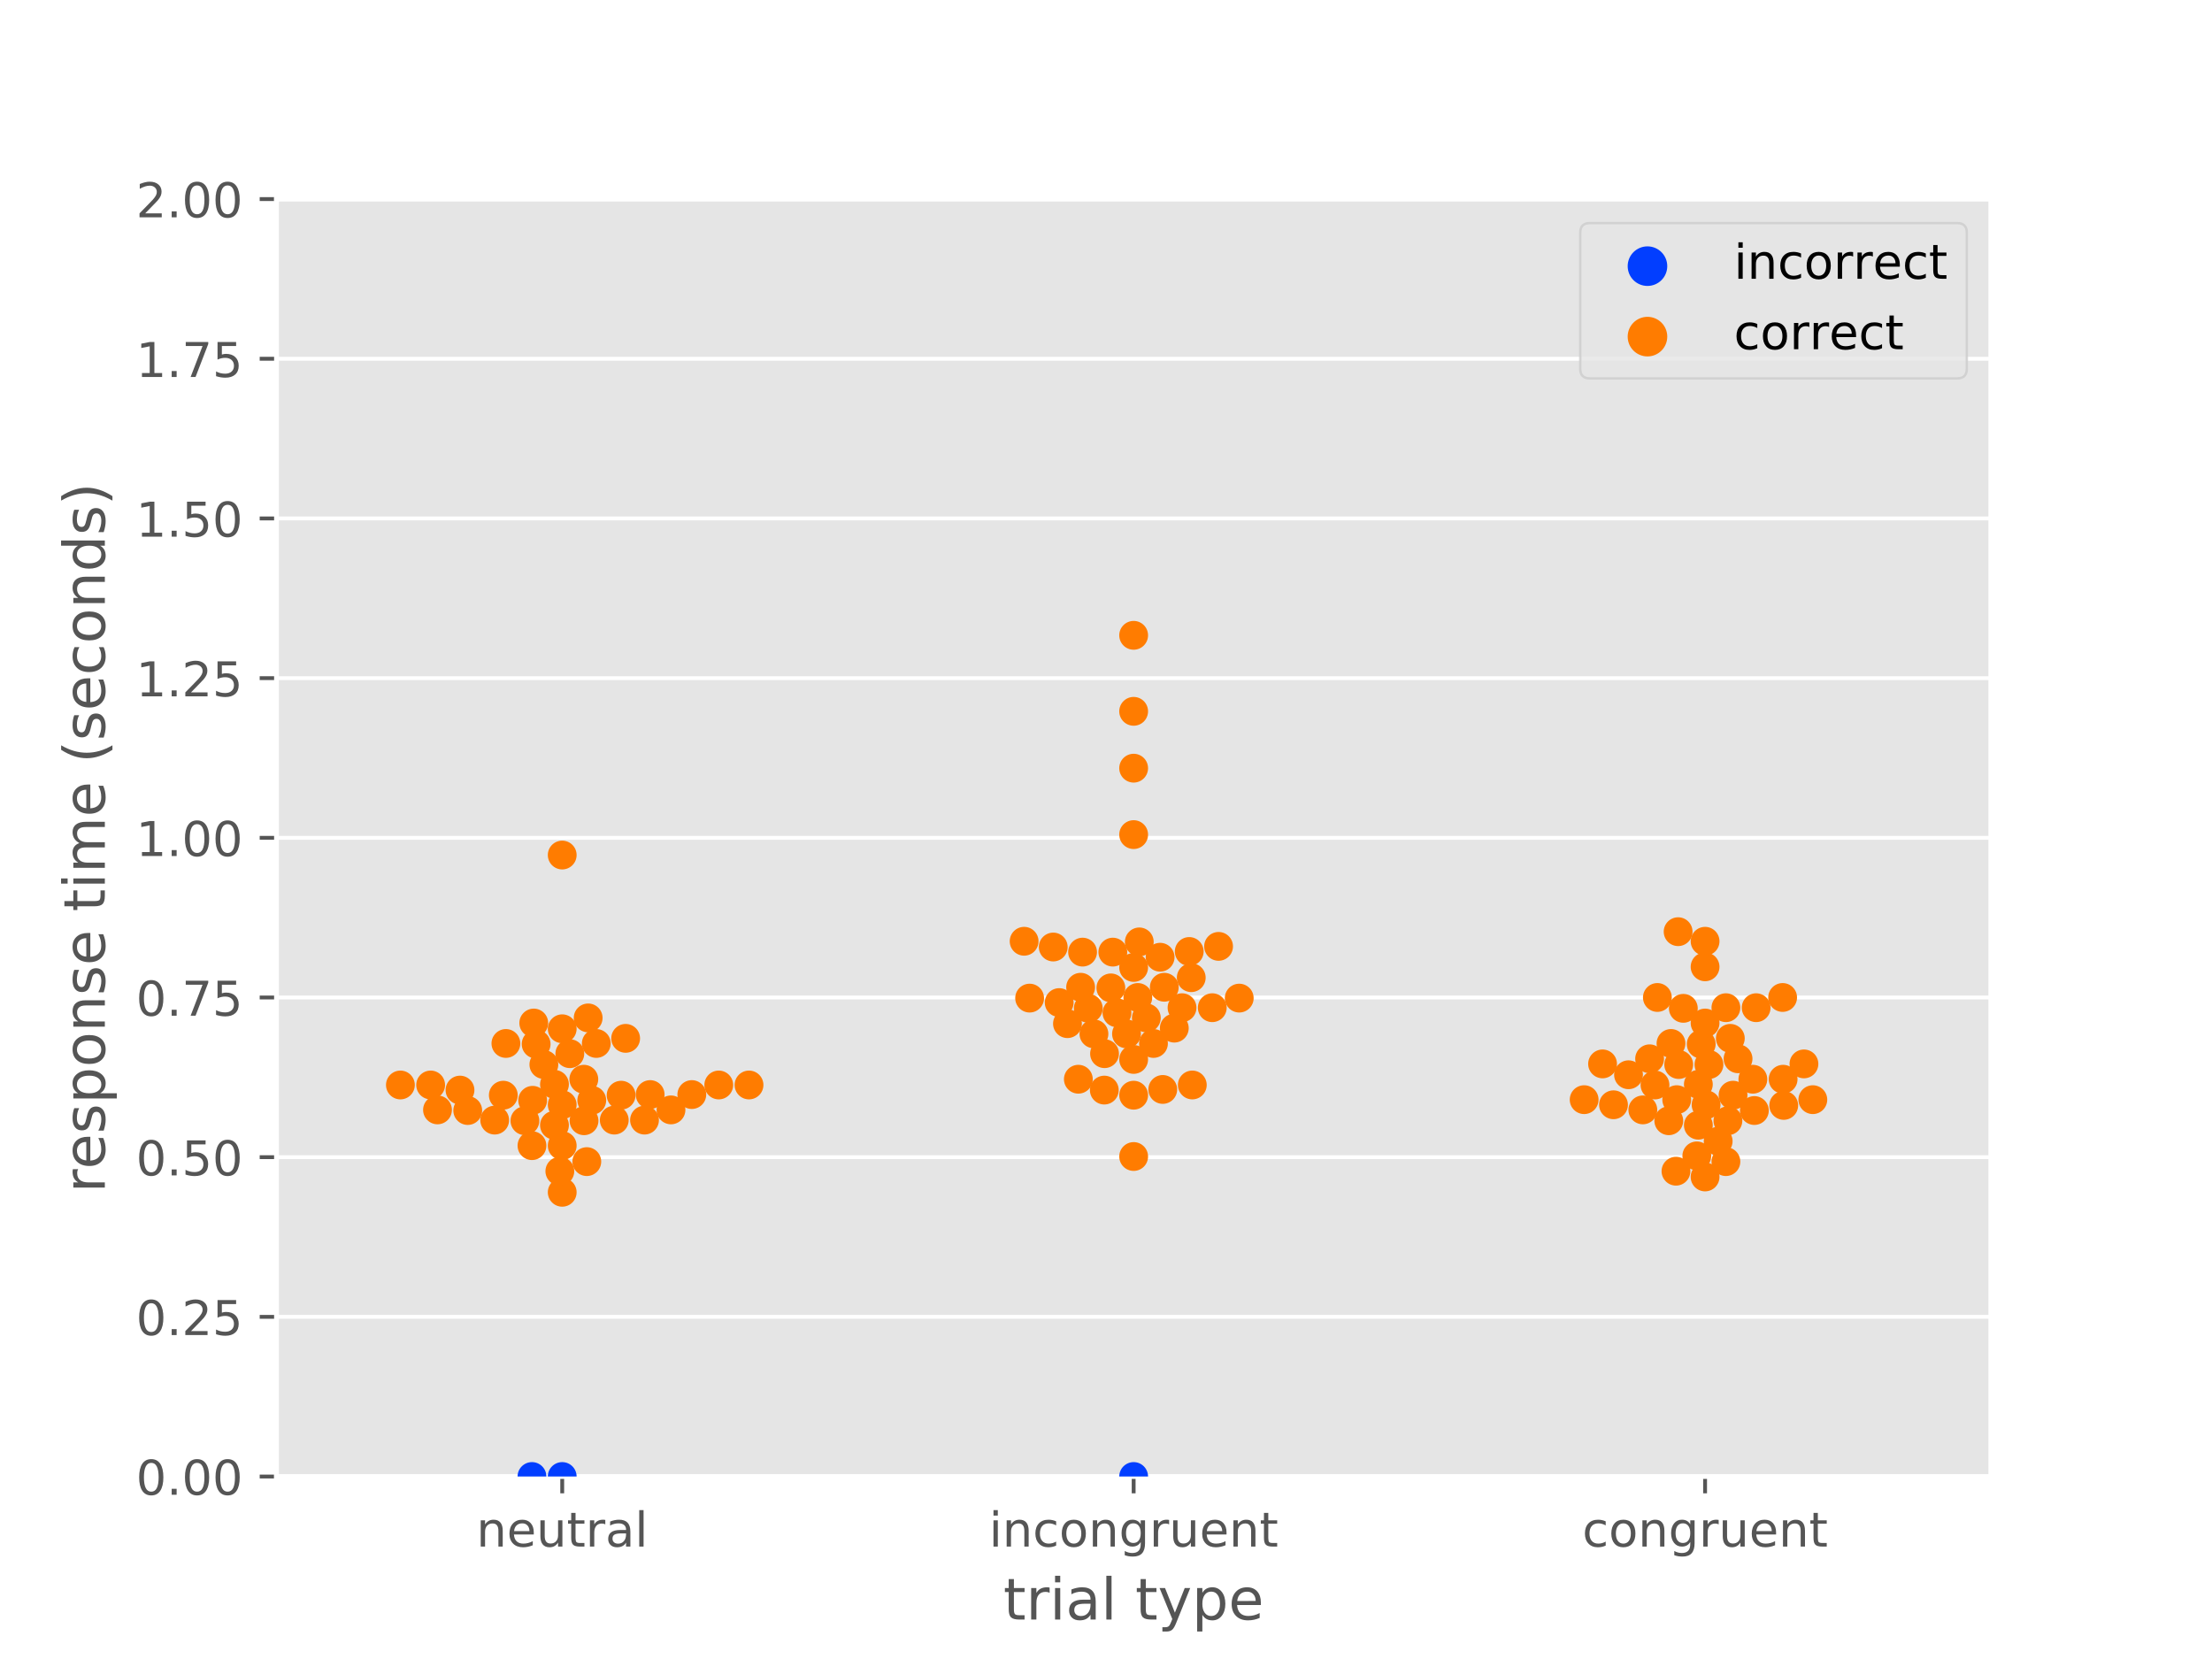 <?xml version="1.0" encoding="utf-8" standalone="no"?>
<!DOCTYPE svg PUBLIC "-//W3C//DTD SVG 1.1//EN"
  "http://www.w3.org/Graphics/SVG/1.1/DTD/svg11.dtd">
<!-- Created with matplotlib (https://matplotlib.org/) -->
<svg height="345.6pt" version="1.1" viewBox="0 0 460.8 345.6" width="460.8pt" xmlns="http://www.w3.org/2000/svg" xmlns:xlink="http://www.w3.org/1999/xlink">
 <defs>
  <style type="text/css">
*{stroke-linecap:butt;stroke-linejoin:round;}
  </style>
 </defs>
 <g id="figure_1">
  <g id="patch_1">
   <path d="M 0 345.6 
L 460.8 345.6 
L 460.8 0 
L 0 0 
z
" style="fill:#ffffff;"/>
  </g>
  <g id="axes_1">
   <g id="patch_2">
    <path d="M 57.6 307.584 
L 414.72 307.584 
L 414.72 41.472 
L 57.6 41.472 
z
" style="fill:#e5e5e5;"/>
   </g>
   <g id="matplotlib.axis_1">
    <g id="xtick_1">
     <g id="line2d_1">
      <defs>
       <path d="M 0 0 
L 0 3.5 
" id="m4944c1690a" style="stroke:#555555;stroke-width:0.8;"/>
      </defs>
      <g>
       <use style="fill:#555555;stroke:#555555;stroke-width:0.8;" x="117.12" xlink:href="#m4944c1690a" y="307.584"/>
      </g>
     </g>
     <g id="text_1">
      <!-- neutral -->
      <defs>
       <path d="M 54.891 33.016 
L 54.891 0 
L 45.906 0 
L 45.906 32.719 
Q 45.906 40.484 42.875 44.328 
Q 39.844 48.188 33.797 48.188 
Q 26.516 48.188 22.312 43.547 
Q 18.109 38.922 18.109 30.906 
L 18.109 0 
L 9.078 0 
L 9.078 54.688 
L 18.109 54.688 
L 18.109 46.188 
Q 21.344 51.125 25.703 53.562 
Q 30.078 56 35.797 56 
Q 45.219 56 50.047 50.172 
Q 54.891 44.344 54.891 33.016 
z
" id="DejaVuSans-110"/>
       <path d="M 56.203 29.594 
L 56.203 25.203 
L 14.891 25.203 
Q 15.484 15.922 20.484 11.062 
Q 25.484 6.203 34.422 6.203 
Q 39.594 6.203 44.453 7.469 
Q 49.312 8.734 54.109 11.281 
L 54.109 2.781 
Q 49.266 0.734 44.188 -0.344 
Q 39.109 -1.422 33.891 -1.422 
Q 20.797 -1.422 13.156 6.188 
Q 5.516 13.812 5.516 26.812 
Q 5.516 40.234 12.766 48.109 
Q 20.016 56 32.328 56 
Q 43.359 56 49.781 48.891 
Q 56.203 41.797 56.203 29.594 
z
M 47.219 32.234 
Q 47.125 39.594 43.094 43.984 
Q 39.062 48.391 32.422 48.391 
Q 24.906 48.391 20.391 44.141 
Q 15.875 39.891 15.188 32.172 
z
" id="DejaVuSans-101"/>
       <path d="M 8.5 21.578 
L 8.5 54.688 
L 17.484 54.688 
L 17.484 21.922 
Q 17.484 14.156 20.5 10.266 
Q 23.531 6.391 29.594 6.391 
Q 36.859 6.391 41.078 11.031 
Q 45.312 15.672 45.312 23.688 
L 45.312 54.688 
L 54.297 54.688 
L 54.297 0 
L 45.312 0 
L 45.312 8.406 
Q 42.047 3.422 37.719 1 
Q 33.406 -1.422 27.688 -1.422 
Q 18.266 -1.422 13.375 4.438 
Q 8.5 10.297 8.5 21.578 
z
M 31.109 56 
z
" id="DejaVuSans-117"/>
       <path d="M 18.312 70.219 
L 18.312 54.688 
L 36.812 54.688 
L 36.812 47.703 
L 18.312 47.703 
L 18.312 18.016 
Q 18.312 11.328 20.141 9.422 
Q 21.969 7.516 27.594 7.516 
L 36.812 7.516 
L 36.812 0 
L 27.594 0 
Q 17.188 0 13.234 3.875 
Q 9.281 7.766 9.281 18.016 
L 9.281 47.703 
L 2.688 47.703 
L 2.688 54.688 
L 9.281 54.688 
L 9.281 70.219 
z
" id="DejaVuSans-116"/>
       <path d="M 41.109 46.297 
Q 39.594 47.172 37.812 47.578 
Q 36.031 48 33.891 48 
Q 26.266 48 22.188 43.047 
Q 18.109 38.094 18.109 28.812 
L 18.109 0 
L 9.078 0 
L 9.078 54.688 
L 18.109 54.688 
L 18.109 46.188 
Q 20.953 51.172 25.484 53.578 
Q 30.031 56 36.531 56 
Q 37.453 56 38.578 55.875 
Q 39.703 55.766 41.062 55.516 
z
" id="DejaVuSans-114"/>
       <path d="M 34.281 27.484 
Q 23.391 27.484 19.188 25 
Q 14.984 22.516 14.984 16.5 
Q 14.984 11.719 18.141 8.906 
Q 21.297 6.109 26.703 6.109 
Q 34.188 6.109 38.703 11.406 
Q 43.219 16.703 43.219 25.484 
L 43.219 27.484 
z
M 52.203 31.203 
L 52.203 0 
L 43.219 0 
L 43.219 8.297 
Q 40.141 3.328 35.547 0.953 
Q 30.953 -1.422 24.312 -1.422 
Q 15.922 -1.422 10.953 3.297 
Q 6 8.016 6 15.922 
Q 6 25.141 12.172 29.828 
Q 18.359 34.516 30.609 34.516 
L 43.219 34.516 
L 43.219 35.406 
Q 43.219 41.609 39.141 45 
Q 35.062 48.391 27.688 48.391 
Q 23 48.391 18.547 47.266 
Q 14.109 46.141 10.016 43.891 
L 10.016 52.203 
Q 14.938 54.109 19.578 55.047 
Q 24.219 56 28.609 56 
Q 40.484 56 46.344 49.844 
Q 52.203 43.703 52.203 31.203 
z
" id="DejaVuSans-97"/>
       <path d="M 9.422 75.984 
L 18.406 75.984 
L 18.406 0 
L 9.422 0 
z
" id="DejaVuSans-108"/>
      </defs>
      <g style="fill:#555555;" transform="translate(99.237 322.182)scale(0.1 -0.1)">
       <use xlink:href="#DejaVuSans-110"/>
       <use x="63.379" xlink:href="#DejaVuSans-101"/>
       <use x="124.902" xlink:href="#DejaVuSans-117"/>
       <use x="188.281" xlink:href="#DejaVuSans-116"/>
       <use x="227.49" xlink:href="#DejaVuSans-114"/>
       <use x="268.604" xlink:href="#DejaVuSans-97"/>
       <use x="329.883" xlink:href="#DejaVuSans-108"/>
      </g>
     </g>
    </g>
    <g id="xtick_2">
     <g id="line2d_2">
      <g>
       <use style="fill:#555555;stroke:#555555;stroke-width:0.8;" x="236.16" xlink:href="#m4944c1690a" y="307.584"/>
      </g>
     </g>
     <g id="text_2">
      <!-- incongruent -->
      <defs>
       <path d="M 9.422 54.688 
L 18.406 54.688 
L 18.406 0 
L 9.422 0 
z
M 9.422 75.984 
L 18.406 75.984 
L 18.406 64.594 
L 9.422 64.594 
z
" id="DejaVuSans-105"/>
       <path d="M 48.781 52.594 
L 48.781 44.188 
Q 44.969 46.297 41.141 47.344 
Q 37.312 48.391 33.406 48.391 
Q 24.656 48.391 19.812 42.844 
Q 14.984 37.312 14.984 27.297 
Q 14.984 17.281 19.812 11.734 
Q 24.656 6.203 33.406 6.203 
Q 37.312 6.203 41.141 7.25 
Q 44.969 8.297 48.781 10.406 
L 48.781 2.094 
Q 45.016 0.344 40.984 -0.531 
Q 36.969 -1.422 32.422 -1.422 
Q 20.062 -1.422 12.781 6.344 
Q 5.516 14.109 5.516 27.297 
Q 5.516 40.672 12.859 48.328 
Q 20.219 56 33.016 56 
Q 37.156 56 41.109 55.141 
Q 45.062 54.297 48.781 52.594 
z
" id="DejaVuSans-99"/>
       <path d="M 30.609 48.391 
Q 23.391 48.391 19.188 42.75 
Q 14.984 37.109 14.984 27.297 
Q 14.984 17.484 19.156 11.844 
Q 23.344 6.203 30.609 6.203 
Q 37.797 6.203 41.984 11.859 
Q 46.188 17.531 46.188 27.297 
Q 46.188 37.016 41.984 42.703 
Q 37.797 48.391 30.609 48.391 
z
M 30.609 56 
Q 42.328 56 49.016 48.375 
Q 55.719 40.766 55.719 27.297 
Q 55.719 13.875 49.016 6.219 
Q 42.328 -1.422 30.609 -1.422 
Q 18.844 -1.422 12.172 6.219 
Q 5.516 13.875 5.516 27.297 
Q 5.516 40.766 12.172 48.375 
Q 18.844 56 30.609 56 
z
" id="DejaVuSans-111"/>
       <path d="M 45.406 27.984 
Q 45.406 37.75 41.375 43.109 
Q 37.359 48.484 30.078 48.484 
Q 22.859 48.484 18.828 43.109 
Q 14.797 37.75 14.797 27.984 
Q 14.797 18.266 18.828 12.891 
Q 22.859 7.516 30.078 7.516 
Q 37.359 7.516 41.375 12.891 
Q 45.406 18.266 45.406 27.984 
z
M 54.391 6.781 
Q 54.391 -7.172 48.188 -13.984 
Q 42 -20.797 29.203 -20.797 
Q 24.469 -20.797 20.266 -20.094 
Q 16.062 -19.391 12.109 -17.922 
L 12.109 -9.188 
Q 16.062 -11.328 19.922 -12.344 
Q 23.781 -13.375 27.781 -13.375 
Q 36.625 -13.375 41.016 -8.766 
Q 45.406 -4.156 45.406 5.172 
L 45.406 9.625 
Q 42.625 4.781 38.281 2.391 
Q 33.938 0 27.875 0 
Q 17.828 0 11.672 7.656 
Q 5.516 15.328 5.516 27.984 
Q 5.516 40.672 11.672 48.328 
Q 17.828 56 27.875 56 
Q 33.938 56 38.281 53.609 
Q 42.625 51.219 45.406 46.391 
L 45.406 54.688 
L 54.391 54.688 
z
" id="DejaVuSans-103"/>
      </defs>
      <g style="fill:#555555;" transform="translate(206.021 322.182)scale(0.1 -0.1)">
       <use xlink:href="#DejaVuSans-105"/>
       <use x="27.783" xlink:href="#DejaVuSans-110"/>
       <use x="91.162" xlink:href="#DejaVuSans-99"/>
       <use x="146.143" xlink:href="#DejaVuSans-111"/>
       <use x="207.324" xlink:href="#DejaVuSans-110"/>
       <use x="270.703" xlink:href="#DejaVuSans-103"/>
       <use x="334.18" xlink:href="#DejaVuSans-114"/>
       <use x="375.293" xlink:href="#DejaVuSans-117"/>
       <use x="438.672" xlink:href="#DejaVuSans-101"/>
       <use x="500.195" xlink:href="#DejaVuSans-110"/>
       <use x="563.574" xlink:href="#DejaVuSans-116"/>
      </g>
     </g>
    </g>
    <g id="xtick_3">
     <g id="line2d_3">
      <g>
       <use style="fill:#555555;stroke:#555555;stroke-width:0.8;" x="355.2" xlink:href="#m4944c1690a" y="307.584"/>
      </g>
     </g>
     <g id="text_3">
      <!-- congruent -->
      <g style="fill:#555555;" transform="translate(329.619 322.182)scale(0.1 -0.1)">
       <use xlink:href="#DejaVuSans-99"/>
       <use x="54.98" xlink:href="#DejaVuSans-111"/>
       <use x="116.162" xlink:href="#DejaVuSans-110"/>
       <use x="179.541" xlink:href="#DejaVuSans-103"/>
       <use x="243.018" xlink:href="#DejaVuSans-114"/>
       <use x="284.131" xlink:href="#DejaVuSans-117"/>
       <use x="347.51" xlink:href="#DejaVuSans-101"/>
       <use x="409.033" xlink:href="#DejaVuSans-110"/>
       <use x="472.412" xlink:href="#DejaVuSans-116"/>
      </g>
     </g>
    </g>
    <g id="text_4">
     <!-- trial type -->
     <defs>
      <path id="DejaVuSans-32"/>
      <path d="M 32.172 -5.078 
Q 28.375 -14.844 24.75 -17.812 
Q 21.141 -20.797 15.094 -20.797 
L 7.906 -20.797 
L 7.906 -13.281 
L 13.188 -13.281 
Q 16.891 -13.281 18.938 -11.516 
Q 21 -9.766 23.484 -3.219 
L 25.094 0.875 
L 2.984 54.688 
L 12.5 54.688 
L 29.594 11.922 
L 46.688 54.688 
L 56.203 54.688 
z
" id="DejaVuSans-121"/>
      <path d="M 18.109 8.203 
L 18.109 -20.797 
L 9.078 -20.797 
L 9.078 54.688 
L 18.109 54.688 
L 18.109 46.391 
Q 20.953 51.266 25.266 53.625 
Q 29.594 56 35.594 56 
Q 45.562 56 51.781 48.094 
Q 58.016 40.188 58.016 27.297 
Q 58.016 14.406 51.781 6.484 
Q 45.562 -1.422 35.594 -1.422 
Q 29.594 -1.422 25.266 0.953 
Q 20.953 3.328 18.109 8.203 
z
M 48.688 27.297 
Q 48.688 37.203 44.609 42.844 
Q 40.531 48.484 33.406 48.484 
Q 26.266 48.484 22.188 42.844 
Q 18.109 37.203 18.109 27.297 
Q 18.109 17.391 22.188 11.75 
Q 26.266 6.109 33.406 6.109 
Q 40.531 6.109 44.609 11.75 
Q 48.688 17.391 48.688 27.297 
z
" id="DejaVuSans-112"/>
     </defs>
     <g style="fill:#555555;" transform="translate(209.019 337.38)scale(0.12 -0.12)">
      <use xlink:href="#DejaVuSans-116"/>
      <use x="39.209" xlink:href="#DejaVuSans-114"/>
      <use x="80.322" xlink:href="#DejaVuSans-105"/>
      <use x="108.105" xlink:href="#DejaVuSans-97"/>
      <use x="169.385" xlink:href="#DejaVuSans-108"/>
      <use x="197.168" xlink:href="#DejaVuSans-32"/>
      <use x="228.955" xlink:href="#DejaVuSans-116"/>
      <use x="268.164" xlink:href="#DejaVuSans-121"/>
      <use x="327.344" xlink:href="#DejaVuSans-112"/>
      <use x="390.82" xlink:href="#DejaVuSans-101"/>
     </g>
    </g>
   </g>
   <g id="matplotlib.axis_2">
    <g id="ytick_1">
     <g id="line2d_4">
      <path clip-path="url(#pfca90da081)" d="M 57.6 307.584 
L 414.72 307.584 
" style="fill:none;stroke:#ffffff;stroke-linecap:square;stroke-width:0.8;"/>
     </g>
     <g id="line2d_5">
      <defs>
       <path d="M 0 0 
L -3.5 0 
" id="m24cc2bd2d4" style="stroke:#555555;stroke-width:0.8;"/>
      </defs>
      <g>
       <use style="fill:#555555;stroke:#555555;stroke-width:0.8;" x="57.6" xlink:href="#m24cc2bd2d4" y="307.584"/>
      </g>
     </g>
     <g id="text_5">
      <!-- 0.00 -->
      <defs>
       <path d="M 31.781 66.406 
Q 24.172 66.406 20.328 58.906 
Q 16.5 51.422 16.5 36.375 
Q 16.5 21.391 20.328 13.891 
Q 24.172 6.391 31.781 6.391 
Q 39.453 6.391 43.281 13.891 
Q 47.125 21.391 47.125 36.375 
Q 47.125 51.422 43.281 58.906 
Q 39.453 66.406 31.781 66.406 
z
M 31.781 74.219 
Q 44.047 74.219 50.516 64.516 
Q 56.984 54.828 56.984 36.375 
Q 56.984 17.969 50.516 8.266 
Q 44.047 -1.422 31.781 -1.422 
Q 19.531 -1.422 13.062 8.266 
Q 6.594 17.969 6.594 36.375 
Q 6.594 54.828 13.062 64.516 
Q 19.531 74.219 31.781 74.219 
z
" id="DejaVuSans-48"/>
       <path d="M 10.688 12.406 
L 21 12.406 
L 21 0 
L 10.688 0 
z
" id="DejaVuSans-46"/>
      </defs>
      <g style="fill:#555555;" transform="translate(28.334 311.383)scale(0.1 -0.1)">
       <use xlink:href="#DejaVuSans-48"/>
       <use x="63.623" xlink:href="#DejaVuSans-46"/>
       <use x="95.41" xlink:href="#DejaVuSans-48"/>
       <use x="159.033" xlink:href="#DejaVuSans-48"/>
      </g>
     </g>
    </g>
    <g id="ytick_2">
     <g id="line2d_6">
      <path clip-path="url(#pfca90da081)" d="M 57.6 274.32 
L 414.72 274.32 
" style="fill:none;stroke:#ffffff;stroke-linecap:square;stroke-width:0.8;"/>
     </g>
     <g id="line2d_7">
      <g>
       <use style="fill:#555555;stroke:#555555;stroke-width:0.8;" x="57.6" xlink:href="#m24cc2bd2d4" y="274.32"/>
      </g>
     </g>
     <g id="text_6">
      <!-- 0.25 -->
      <defs>
       <path d="M 19.188 8.297 
L 53.609 8.297 
L 53.609 0 
L 7.328 0 
L 7.328 8.297 
Q 12.938 14.109 22.625 23.891 
Q 32.328 33.688 34.812 36.531 
Q 39.547 41.844 41.422 45.531 
Q 43.312 49.219 43.312 52.781 
Q 43.312 58.594 39.234 62.25 
Q 35.156 65.922 28.609 65.922 
Q 23.969 65.922 18.812 64.312 
Q 13.672 62.703 7.812 59.422 
L 7.812 69.391 
Q 13.766 71.781 18.938 73 
Q 24.125 74.219 28.422 74.219 
Q 39.75 74.219 46.484 68.547 
Q 53.219 62.891 53.219 53.422 
Q 53.219 48.922 51.531 44.891 
Q 49.859 40.875 45.406 35.406 
Q 44.188 33.984 37.641 27.219 
Q 31.109 20.453 19.188 8.297 
z
" id="DejaVuSans-50"/>
       <path d="M 10.797 72.906 
L 49.516 72.906 
L 49.516 64.594 
L 19.828 64.594 
L 19.828 46.734 
Q 21.969 47.469 24.109 47.828 
Q 26.266 48.188 28.422 48.188 
Q 40.625 48.188 47.75 41.5 
Q 54.891 34.812 54.891 23.391 
Q 54.891 11.625 47.562 5.094 
Q 40.234 -1.422 26.906 -1.422 
Q 22.312 -1.422 17.547 -0.641 
Q 12.797 0.141 7.719 1.703 
L 7.719 11.625 
Q 12.109 9.234 16.797 8.062 
Q 21.484 6.891 26.703 6.891 
Q 35.156 6.891 40.078 11.328 
Q 45.016 15.766 45.016 23.391 
Q 45.016 31 40.078 35.438 
Q 35.156 39.891 26.703 39.891 
Q 22.75 39.891 18.812 39.016 
Q 14.891 38.141 10.797 36.281 
z
" id="DejaVuSans-53"/>
      </defs>
      <g style="fill:#555555;" transform="translate(28.334 278.119)scale(0.1 -0.1)">
       <use xlink:href="#DejaVuSans-48"/>
       <use x="63.623" xlink:href="#DejaVuSans-46"/>
       <use x="95.41" xlink:href="#DejaVuSans-50"/>
       <use x="159.033" xlink:href="#DejaVuSans-53"/>
      </g>
     </g>
    </g>
    <g id="ytick_3">
     <g id="line2d_8">
      <path clip-path="url(#pfca90da081)" d="M 57.6 241.056 
L 414.72 241.056 
" style="fill:none;stroke:#ffffff;stroke-linecap:square;stroke-width:0.8;"/>
     </g>
     <g id="line2d_9">
      <g>
       <use style="fill:#555555;stroke:#555555;stroke-width:0.8;" x="57.6" xlink:href="#m24cc2bd2d4" y="241.056"/>
      </g>
     </g>
     <g id="text_7">
      <!-- 0.50 -->
      <g style="fill:#555555;" transform="translate(28.334 244.855)scale(0.1 -0.1)">
       <use xlink:href="#DejaVuSans-48"/>
       <use x="63.623" xlink:href="#DejaVuSans-46"/>
       <use x="95.41" xlink:href="#DejaVuSans-53"/>
       <use x="159.033" xlink:href="#DejaVuSans-48"/>
      </g>
     </g>
    </g>
    <g id="ytick_4">
     <g id="line2d_10">
      <path clip-path="url(#pfca90da081)" d="M 57.6 207.792 
L 414.72 207.792 
" style="fill:none;stroke:#ffffff;stroke-linecap:square;stroke-width:0.8;"/>
     </g>
     <g id="line2d_11">
      <g>
       <use style="fill:#555555;stroke:#555555;stroke-width:0.8;" x="57.6" xlink:href="#m24cc2bd2d4" y="207.792"/>
      </g>
     </g>
     <g id="text_8">
      <!-- 0.75 -->
      <defs>
       <path d="M 8.203 72.906 
L 55.078 72.906 
L 55.078 68.703 
L 28.609 0 
L 18.312 0 
L 43.219 64.594 
L 8.203 64.594 
z
" id="DejaVuSans-55"/>
      </defs>
      <g style="fill:#555555;" transform="translate(28.334 211.591)scale(0.1 -0.1)">
       <use xlink:href="#DejaVuSans-48"/>
       <use x="63.623" xlink:href="#DejaVuSans-46"/>
       <use x="95.41" xlink:href="#DejaVuSans-55"/>
       <use x="159.033" xlink:href="#DejaVuSans-53"/>
      </g>
     </g>
    </g>
    <g id="ytick_5">
     <g id="line2d_12">
      <path clip-path="url(#pfca90da081)" d="M 57.6 174.528 
L 414.72 174.528 
" style="fill:none;stroke:#ffffff;stroke-linecap:square;stroke-width:0.8;"/>
     </g>
     <g id="line2d_13">
      <g>
       <use style="fill:#555555;stroke:#555555;stroke-width:0.8;" x="57.6" xlink:href="#m24cc2bd2d4" y="174.528"/>
      </g>
     </g>
     <g id="text_9">
      <!-- 1.00 -->
      <defs>
       <path d="M 12.406 8.297 
L 28.516 8.297 
L 28.516 63.922 
L 10.984 60.406 
L 10.984 69.391 
L 28.422 72.906 
L 38.281 72.906 
L 38.281 8.297 
L 54.391 8.297 
L 54.391 0 
L 12.406 0 
z
" id="DejaVuSans-49"/>
      </defs>
      <g style="fill:#555555;" transform="translate(28.334 178.327)scale(0.1 -0.1)">
       <use xlink:href="#DejaVuSans-49"/>
       <use x="63.623" xlink:href="#DejaVuSans-46"/>
       <use x="95.41" xlink:href="#DejaVuSans-48"/>
       <use x="159.033" xlink:href="#DejaVuSans-48"/>
      </g>
     </g>
    </g>
    <g id="ytick_6">
     <g id="line2d_14">
      <path clip-path="url(#pfca90da081)" d="M 57.6 141.264 
L 414.72 141.264 
" style="fill:none;stroke:#ffffff;stroke-linecap:square;stroke-width:0.8;"/>
     </g>
     <g id="line2d_15">
      <g>
       <use style="fill:#555555;stroke:#555555;stroke-width:0.8;" x="57.6" xlink:href="#m24cc2bd2d4" y="141.264"/>
      </g>
     </g>
     <g id="text_10">
      <!-- 1.25 -->
      <g style="fill:#555555;" transform="translate(28.334 145.063)scale(0.1 -0.1)">
       <use xlink:href="#DejaVuSans-49"/>
       <use x="63.623" xlink:href="#DejaVuSans-46"/>
       <use x="95.41" xlink:href="#DejaVuSans-50"/>
       <use x="159.033" xlink:href="#DejaVuSans-53"/>
      </g>
     </g>
    </g>
    <g id="ytick_7">
     <g id="line2d_16">
      <path clip-path="url(#pfca90da081)" d="M 57.6 108 
L 414.72 108 
" style="fill:none;stroke:#ffffff;stroke-linecap:square;stroke-width:0.8;"/>
     </g>
     <g id="line2d_17">
      <g>
       <use style="fill:#555555;stroke:#555555;stroke-width:0.8;" x="57.6" xlink:href="#m24cc2bd2d4" y="108"/>
      </g>
     </g>
     <g id="text_11">
      <!-- 1.50 -->
      <g style="fill:#555555;" transform="translate(28.334 111.799)scale(0.1 -0.1)">
       <use xlink:href="#DejaVuSans-49"/>
       <use x="63.623" xlink:href="#DejaVuSans-46"/>
       <use x="95.41" xlink:href="#DejaVuSans-53"/>
       <use x="159.033" xlink:href="#DejaVuSans-48"/>
      </g>
     </g>
    </g>
    <g id="ytick_8">
     <g id="line2d_18">
      <path clip-path="url(#pfca90da081)" d="M 57.6 74.736 
L 414.72 74.736 
" style="fill:none;stroke:#ffffff;stroke-linecap:square;stroke-width:0.8;"/>
     </g>
     <g id="line2d_19">
      <g>
       <use style="fill:#555555;stroke:#555555;stroke-width:0.8;" x="57.6" xlink:href="#m24cc2bd2d4" y="74.736"/>
      </g>
     </g>
     <g id="text_12">
      <!-- 1.75 -->
      <g style="fill:#555555;" transform="translate(28.334 78.535)scale(0.1 -0.1)">
       <use xlink:href="#DejaVuSans-49"/>
       <use x="63.623" xlink:href="#DejaVuSans-46"/>
       <use x="95.41" xlink:href="#DejaVuSans-55"/>
       <use x="159.033" xlink:href="#DejaVuSans-53"/>
      </g>
     </g>
    </g>
    <g id="ytick_9">
     <g id="line2d_20">
      <path clip-path="url(#pfca90da081)" d="M 57.6 41.472 
L 414.72 41.472 
" style="fill:none;stroke:#ffffff;stroke-linecap:square;stroke-width:0.8;"/>
     </g>
     <g id="line2d_21">
      <g>
       <use style="fill:#555555;stroke:#555555;stroke-width:0.8;" x="57.6" xlink:href="#m24cc2bd2d4" y="41.472"/>
      </g>
     </g>
     <g id="text_13">
      <!-- 2.00 -->
      <g style="fill:#555555;" transform="translate(28.334 45.271)scale(0.1 -0.1)">
       <use xlink:href="#DejaVuSans-50"/>
       <use x="63.623" xlink:href="#DejaVuSans-46"/>
       <use x="95.41" xlink:href="#DejaVuSans-48"/>
       <use x="159.033" xlink:href="#DejaVuSans-48"/>
      </g>
     </g>
    </g>
    <g id="text_14">
     <!-- response time (seconds) -->
     <defs>
      <path d="M 44.281 53.078 
L 44.281 44.578 
Q 40.484 46.531 36.375 47.5 
Q 32.281 48.484 27.875 48.484 
Q 21.188 48.484 17.844 46.438 
Q 14.5 44.391 14.5 40.281 
Q 14.5 37.156 16.891 35.375 
Q 19.281 33.594 26.516 31.984 
L 29.594 31.297 
Q 39.156 29.25 43.188 25.516 
Q 47.219 21.781 47.219 15.094 
Q 47.219 7.469 41.188 3.016 
Q 35.156 -1.422 24.609 -1.422 
Q 20.219 -1.422 15.453 -0.562 
Q 10.688 0.297 5.422 2 
L 5.422 11.281 
Q 10.406 8.688 15.234 7.391 
Q 20.062 6.109 24.812 6.109 
Q 31.156 6.109 34.562 8.281 
Q 37.984 10.453 37.984 14.406 
Q 37.984 18.062 35.516 20.016 
Q 33.062 21.969 24.703 23.781 
L 21.578 24.516 
Q 13.234 26.266 9.516 29.906 
Q 5.812 33.547 5.812 39.891 
Q 5.812 47.609 11.281 51.797 
Q 16.75 56 26.812 56 
Q 31.781 56 36.172 55.266 
Q 40.578 54.547 44.281 53.078 
z
" id="DejaVuSans-115"/>
      <path d="M 52 44.188 
Q 55.375 50.25 60.062 53.125 
Q 64.75 56 71.094 56 
Q 79.641 56 84.281 50.016 
Q 88.922 44.047 88.922 33.016 
L 88.922 0 
L 79.891 0 
L 79.891 32.719 
Q 79.891 40.578 77.094 44.375 
Q 74.312 48.188 68.609 48.188 
Q 61.625 48.188 57.562 43.547 
Q 53.516 38.922 53.516 30.906 
L 53.516 0 
L 44.484 0 
L 44.484 32.719 
Q 44.484 40.625 41.703 44.406 
Q 38.922 48.188 33.109 48.188 
Q 26.219 48.188 22.156 43.531 
Q 18.109 38.875 18.109 30.906 
L 18.109 0 
L 9.078 0 
L 9.078 54.688 
L 18.109 54.688 
L 18.109 46.188 
Q 21.188 51.219 25.484 53.609 
Q 29.781 56 35.688 56 
Q 41.656 56 45.828 52.969 
Q 50 49.953 52 44.188 
z
" id="DejaVuSans-109"/>
      <path d="M 31 75.875 
Q 24.469 64.656 21.281 53.656 
Q 18.109 42.672 18.109 31.391 
Q 18.109 20.125 21.312 9.062 
Q 24.516 -2 31 -13.188 
L 23.188 -13.188 
Q 15.875 -1.703 12.234 9.375 
Q 8.594 20.453 8.594 31.391 
Q 8.594 42.281 12.203 53.312 
Q 15.828 64.359 23.188 75.875 
z
" id="DejaVuSans-40"/>
      <path d="M 45.406 46.391 
L 45.406 75.984 
L 54.391 75.984 
L 54.391 0 
L 45.406 0 
L 45.406 8.203 
Q 42.578 3.328 38.25 0.953 
Q 33.938 -1.422 27.875 -1.422 
Q 17.969 -1.422 11.734 6.484 
Q 5.516 14.406 5.516 27.297 
Q 5.516 40.188 11.734 48.094 
Q 17.969 56 27.875 56 
Q 33.938 56 38.25 53.625 
Q 42.578 51.266 45.406 46.391 
z
M 14.797 27.297 
Q 14.797 17.391 18.875 11.75 
Q 22.953 6.109 30.078 6.109 
Q 37.203 6.109 41.297 11.75 
Q 45.406 17.391 45.406 27.297 
Q 45.406 37.203 41.297 42.844 
Q 37.203 48.484 30.078 48.484 
Q 22.953 48.484 18.875 42.844 
Q 14.797 37.203 14.797 27.297 
z
" id="DejaVuSans-100"/>
      <path d="M 8.016 75.875 
L 15.828 75.875 
Q 23.141 64.359 26.781 53.312 
Q 30.422 42.281 30.422 31.391 
Q 30.422 20.453 26.781 9.375 
Q 23.141 -1.703 15.828 -13.188 
L 8.016 -13.188 
Q 14.5 -2 17.703 9.062 
Q 20.906 20.125 20.906 31.391 
Q 20.906 42.672 17.703 53.656 
Q 14.5 64.656 8.016 75.875 
z
" id="DejaVuSans-41"/>
     </defs>
     <g style="fill:#555555;" transform="translate(21.839 248.486)rotate(-90)scale(0.12 -0.12)">
      <use xlink:href="#DejaVuSans-114"/>
      <use x="41.082" xlink:href="#DejaVuSans-101"/>
      <use x="102.605" xlink:href="#DejaVuSans-115"/>
      <use x="154.705" xlink:href="#DejaVuSans-112"/>
      <use x="218.182" xlink:href="#DejaVuSans-111"/>
      <use x="279.363" xlink:href="#DejaVuSans-110"/>
      <use x="342.742" xlink:href="#DejaVuSans-115"/>
      <use x="394.842" xlink:href="#DejaVuSans-101"/>
      <use x="456.365" xlink:href="#DejaVuSans-32"/>
      <use x="488.152" xlink:href="#DejaVuSans-116"/>
      <use x="527.361" xlink:href="#DejaVuSans-105"/>
      <use x="555.145" xlink:href="#DejaVuSans-109"/>
      <use x="652.557" xlink:href="#DejaVuSans-101"/>
      <use x="714.08" xlink:href="#DejaVuSans-32"/>
      <use x="745.867" xlink:href="#DejaVuSans-40"/>
      <use x="784.881" xlink:href="#DejaVuSans-115"/>
      <use x="836.98" xlink:href="#DejaVuSans-101"/>
      <use x="898.504" xlink:href="#DejaVuSans-99"/>
      <use x="953.484" xlink:href="#DejaVuSans-111"/>
      <use x="1014.666" xlink:href="#DejaVuSans-110"/>
      <use x="1078.045" xlink:href="#DejaVuSans-100"/>
      <use x="1141.521" xlink:href="#DejaVuSans-115"/>
      <use x="1193.621" xlink:href="#DejaVuSans-41"/>
     </g>
    </g>
   </g>
   <g id="PathCollection_1"/>
   <g id="PathCollection_2"/>
   <g id="patch_3">
    <path d="M 57.6 307.584 
L 57.6 41.472 
" style="fill:none;stroke:#ffffff;stroke-linecap:square;stroke-linejoin:miter;"/>
   </g>
   <g id="patch_4">
    <path d="M 414.72 307.584 
L 414.72 41.472 
" style="fill:none;stroke:#ffffff;stroke-linecap:square;stroke-linejoin:miter;"/>
   </g>
   <g id="patch_5">
    <path d="M 57.6 307.584 
L 414.72 307.584 
" style="fill:none;stroke:#ffffff;stroke-linecap:square;stroke-linejoin:miter;"/>
   </g>
   <g id="patch_6">
    <path d="M 57.6 41.472 
L 414.72 41.472 
" style="fill:none;stroke:#ffffff;stroke-linecap:square;stroke-linejoin:miter;"/>
   </g>
   <g id="PathCollection_3">
    <defs>
     <path d="M 0 3 
C 0.796 3 1.559 2.684 2.121 2.121 
C 2.684 1.559 3 0.796 3 0 
C 3 -0.796 2.684 -1.559 2.121 -2.121 
C 1.559 -2.684 0.796 -3 0 -3 
C -0.796 -3 -1.559 -2.684 -2.121 -2.121 
C -2.684 -1.559 -3 -0.796 -3 0 
C -3 0.796 -2.684 1.559 -2.121 2.121 
C -1.559 2.684 -0.796 3 0 3 
z
" id="C0_0_91664279db"/>
    </defs>
    <g clip-path="url(#pfca90da081)">
     <use style="fill:#023eff;" x="117.12" xlink:href="#C0_0_91664279db" y="307.584"/>
    </g>
    <g clip-path="url(#pfca90da081)">
     <use style="fill:#023eff;" x="110.82" xlink:href="#C0_0_91664279db" y="307.584"/>
    </g>
    <g clip-path="url(#pfca90da081)">
     <use style="fill:#ff7c00;" x="117.12" xlink:href="#C0_0_91664279db" y="248.374"/>
    </g>
    <g clip-path="url(#pfca90da081)">
     <use style="fill:#ff7c00;" x="116.626" xlink:href="#C0_0_91664279db" y="243.983"/>
    </g>
    <g clip-path="url(#pfca90da081)">
     <use style="fill:#ff7c00;" x="122.242" xlink:href="#C0_0_91664279db" y="241.987"/>
    </g>
    <g clip-path="url(#pfca90da081)">
     <use style="fill:#ff7c00;" x="117.12" xlink:href="#C0_0_91664279db" y="238.661"/>
    </g>
    <g clip-path="url(#pfca90da081)">
     <use style="fill:#ff7c00;" x="110.82" xlink:href="#C0_0_91664279db" y="238.661"/>
    </g>
    <g clip-path="url(#pfca90da081)">
     <use style="fill:#ff7c00;" x="115.508" xlink:href="#C0_0_91664279db" y="234.403"/>
    </g>
    <g clip-path="url(#pfca90da081)">
     <use style="fill:#ff7c00;" x="121.666" xlink:href="#C0_0_91664279db" y="233.472"/>
    </g>
    <g clip-path="url(#pfca90da081)">
     <use style="fill:#ff7c00;" x="109.351" xlink:href="#C0_0_91664279db" y="233.472"/>
    </g>
    <g clip-path="url(#pfca90da081)">
     <use style="fill:#ff7c00;" x="127.963" xlink:href="#C0_0_91664279db" y="233.339"/>
    </g>
    <g clip-path="url(#pfca90da081)">
     <use style="fill:#ff7c00;" x="103.053" xlink:href="#C0_0_91664279db" y="233.339"/>
    </g>
    <g clip-path="url(#pfca90da081)">
     <use style="fill:#ff7c00;" x="134.263" xlink:href="#C0_0_91664279db" y="233.339"/>
    </g>
    <g clip-path="url(#pfca90da081)">
     <use style="fill:#ff7c00;" x="97.437" xlink:href="#C0_0_91664279db" y="231.343"/>
    </g>
    <g clip-path="url(#pfca90da081)">
     <use style="fill:#ff7c00;" x="139.778" xlink:href="#C0_0_91664279db" y="231.21"/>
    </g>
    <g clip-path="url(#pfca90da081)">
     <use style="fill:#ff7c00;" x="91.14" xlink:href="#C0_0_91664279db" y="231.21"/>
    </g>
    <g clip-path="url(#pfca90da081)">
     <use style="fill:#ff7c00;" x="117.12" xlink:href="#C0_0_91664279db" y="230.145"/>
    </g>
    <g clip-path="url(#pfca90da081)">
     <use style="fill:#ff7c00;" x="110.962" xlink:href="#C0_0_91664279db" y="229.214"/>
    </g>
    <g clip-path="url(#pfca90da081)">
     <use style="fill:#ff7c00;" x="123.278" xlink:href="#C0_0_91664279db" y="229.214"/>
    </g>
    <g clip-path="url(#pfca90da081)">
     <use style="fill:#ff7c00;" x="104.849" xlink:href="#C0_0_91664279db" y="228.15"/>
    </g>
    <g clip-path="url(#pfca90da081)">
     <use style="fill:#ff7c00;" x="129.391" xlink:href="#C0_0_91664279db" y="228.15"/>
    </g>
    <g clip-path="url(#pfca90da081)">
     <use style="fill:#ff7c00;" x="135.439" xlink:href="#C0_0_91664279db" y="228.017"/>
    </g>
    <g clip-path="url(#pfca90da081)">
     <use style="fill:#ff7c00;" x="144.117" xlink:href="#C0_0_91664279db" y="228.017"/>
    </g>
    <g clip-path="url(#pfca90da081)">
     <use style="fill:#ff7c00;" x="95.826" xlink:href="#C0_0_91664279db" y="227.085"/>
    </g>
    <g clip-path="url(#pfca90da081)">
     <use style="fill:#ff7c00;" x="89.712" xlink:href="#C0_0_91664279db" y="226.021"/>
    </g>
    <g clip-path="url(#pfca90da081)">
     <use style="fill:#ff7c00;" x="149.733" xlink:href="#C0_0_91664279db" y="226.021"/>
    </g>
    <g clip-path="url(#pfca90da081)">
     <use style="fill:#ff7c00;" x="83.412" xlink:href="#C0_0_91664279db" y="226.021"/>
    </g>
    <g clip-path="url(#pfca90da081)">
     <use style="fill:#ff7c00;" x="156.033" xlink:href="#C0_0_91664279db" y="226.021"/>
    </g>
    <g clip-path="url(#pfca90da081)">
     <use style="fill:#ff7c00;" x="115.508" xlink:href="#C0_0_91664279db" y="225.888"/>
    </g>
    <g clip-path="url(#pfca90da081)">
     <use style="fill:#ff7c00;" x="121.621" xlink:href="#C0_0_91664279db" y="224.823"/>
    </g>
    <g clip-path="url(#pfca90da081)">
     <use style="fill:#ff7c00;" x="113.299" xlink:href="#C0_0_91664279db" y="221.763"/>
    </g>
    <g clip-path="url(#pfca90da081)">
     <use style="fill:#ff7c00;" x="118.705" xlink:href="#C0_0_91664279db" y="219.501"/>
    </g>
    <g clip-path="url(#pfca90da081)">
     <use style="fill:#ff7c00;" x="111.687" xlink:href="#C0_0_91664279db" y="217.505"/>
    </g>
    <g clip-path="url(#pfca90da081)">
     <use style="fill:#ff7c00;" x="124.22" xlink:href="#C0_0_91664279db" y="217.372"/>
    </g>
    <g clip-path="url(#pfca90da081)">
     <use style="fill:#ff7c00;" x="105.39" xlink:href="#C0_0_91664279db" y="217.372"/>
    </g>
    <g clip-path="url(#pfca90da081)">
     <use style="fill:#ff7c00;" x="130.333" xlink:href="#C0_0_91664279db" y="216.308"/>
    </g>
    <g clip-path="url(#pfca90da081)">
     <use style="fill:#ff7c00;" x="117.12" xlink:href="#C0_0_91664279db" y="214.312"/>
    </g>
    <g clip-path="url(#pfca90da081)">
     <use style="fill:#ff7c00;" x="111.193" xlink:href="#C0_0_91664279db" y="213.114"/>
    </g>
    <g clip-path="url(#pfca90da081)">
     <use style="fill:#ff7c00;" x="122.526" xlink:href="#C0_0_91664279db" y="212.05"/>
    </g>
    <g clip-path="url(#pfca90da081)">
     <use style="fill:#ff7c00;" x="117.12" xlink:href="#C0_0_91664279db" y="178.121"/>
    </g>
   </g>
   <g id="PathCollection_4">
    <defs>
     <path d="M 0 3 
C 0.796 3 1.559 2.684 2.121 2.121 
C 2.684 1.559 3 0.796 3 0 
C 3 -0.796 2.684 -1.559 2.121 -2.121 
C 1.559 -2.684 0.796 -3 0 -3 
C -0.796 -3 -1.559 -2.684 -2.121 -2.121 
C -2.684 -1.559 -3 -0.796 -3 0 
C -3 0.796 -2.684 1.559 -2.121 2.121 
C -1.559 2.684 -0.796 3 0 3 
z
" id="C1_0_5472676c82"/>
    </defs>
    <g clip-path="url(#pfca90da081)">
     <use style="fill:#023eff;" x="236.16" xlink:href="#C1_0_5472676c82" y="307.584"/>
    </g>
    <g clip-path="url(#pfca90da081)">
     <use style="fill:#ff7c00;" x="236.16" xlink:href="#C1_0_5472676c82" y="240.923"/>
    </g>
    <g clip-path="url(#pfca90da081)">
     <use style="fill:#ff7c00;" x="236.16" xlink:href="#C1_0_5472676c82" y="228.15"/>
    </g>
    <g clip-path="url(#pfca90da081)">
     <use style="fill:#ff7c00;" x="230.047" xlink:href="#C1_0_5472676c82" y="227.085"/>
    </g>
    <g clip-path="url(#pfca90da081)">
     <use style="fill:#ff7c00;" x="242.223" xlink:href="#C1_0_5472676c82" y="226.952"/>
    </g>
    <g clip-path="url(#pfca90da081)">
     <use style="fill:#ff7c00;" x="248.38" xlink:href="#C1_0_5472676c82" y="226.021"/>
    </g>
    <g clip-path="url(#pfca90da081)">
     <use style="fill:#ff7c00;" x="224.641" xlink:href="#C1_0_5472676c82" y="224.823"/>
    </g>
    <g clip-path="url(#pfca90da081)">
     <use style="fill:#ff7c00;" x="236.16" xlink:href="#C1_0_5472676c82" y="220.698"/>
    </g>
    <g clip-path="url(#pfca90da081)">
     <use style="fill:#ff7c00;" x="230.097" xlink:href="#C1_0_5472676c82" y="219.501"/>
    </g>
    <g clip-path="url(#pfca90da081)">
     <use style="fill:#ff7c00;" x="240.289" xlink:href="#C1_0_5472676c82" y="217.372"/>
    </g>
    <g clip-path="url(#pfca90da081)">
     <use style="fill:#ff7c00;" x="234.673" xlink:href="#C1_0_5472676c82" y="215.376"/>
    </g>
    <g clip-path="url(#pfca90da081)">
     <use style="fill:#ff7c00;" x="227.888" xlink:href="#C1_0_5472676c82" y="215.376"/>
    </g>
    <g clip-path="url(#pfca90da081)">
     <use style="fill:#ff7c00;" x="244.628" xlink:href="#C1_0_5472676c82" y="214.179"/>
    </g>
    <g clip-path="url(#pfca90da081)">
     <use style="fill:#ff7c00;" x="222.373" xlink:href="#C1_0_5472676c82" y="213.247"/>
    </g>
    <g clip-path="url(#pfca90da081)">
     <use style="fill:#ff7c00;" x="238.803" xlink:href="#C1_0_5472676c82" y="212.05"/>
    </g>
    <g clip-path="url(#pfca90da081)">
     <use style="fill:#ff7c00;" x="232.689" xlink:href="#C1_0_5472676c82" y="210.985"/>
    </g>
    <g clip-path="url(#pfca90da081)">
     <use style="fill:#ff7c00;" x="226.712" xlink:href="#C1_0_5472676c82" y="210.054"/>
    </g>
    <g clip-path="url(#pfca90da081)">
     <use style="fill:#ff7c00;" x="246.24" xlink:href="#C1_0_5472676c82" y="209.921"/>
    </g>
    <g clip-path="url(#pfca90da081)">
     <use style="fill:#ff7c00;" x="252.54" xlink:href="#C1_0_5472676c82" y="209.921"/>
    </g>
    <g clip-path="url(#pfca90da081)">
     <use style="fill:#ff7c00;" x="220.649" xlink:href="#C1_0_5472676c82" y="208.856"/>
    </g>
    <g clip-path="url(#pfca90da081)">
     <use style="fill:#ff7c00;" x="214.492" xlink:href="#C1_0_5472676c82" y="207.925"/>
    </g>
    <g clip-path="url(#pfca90da081)">
     <use style="fill:#ff7c00;" x="258.156" xlink:href="#C1_0_5472676c82" y="207.925"/>
    </g>
    <g clip-path="url(#pfca90da081)">
     <use style="fill:#ff7c00;" x="237.028" xlink:href="#C1_0_5472676c82" y="207.792"/>
    </g>
    <g clip-path="url(#pfca90da081)">
     <use style="fill:#ff7c00;" x="231.412" xlink:href="#C1_0_5472676c82" y="205.796"/>
    </g>
    <g clip-path="url(#pfca90da081)">
     <use style="fill:#ff7c00;" x="242.543" xlink:href="#C1_0_5472676c82" y="205.663"/>
    </g>
    <g clip-path="url(#pfca90da081)">
     <use style="fill:#ff7c00;" x="225.115" xlink:href="#C1_0_5472676c82" y="205.663"/>
    </g>
    <g clip-path="url(#pfca90da081)">
     <use style="fill:#ff7c00;" x="248.159" xlink:href="#C1_0_5472676c82" y="203.667"/>
    </g>
    <g clip-path="url(#pfca90da081)">
     <use style="fill:#ff7c00;" x="236.16" xlink:href="#C1_0_5472676c82" y="201.538"/>
    </g>
    <g clip-path="url(#pfca90da081)">
     <use style="fill:#ff7c00;" x="241.675" xlink:href="#C1_0_5472676c82" y="199.409"/>
    </g>
    <g clip-path="url(#pfca90da081)">
     <use style="fill:#ff7c00;" x="231.821" xlink:href="#C1_0_5472676c82" y="198.345"/>
    </g>
    <g clip-path="url(#pfca90da081)">
     <use style="fill:#ff7c00;" x="225.521" xlink:href="#C1_0_5472676c82" y="198.345"/>
    </g>
    <g clip-path="url(#pfca90da081)">
     <use style="fill:#ff7c00;" x="247.738" xlink:href="#C1_0_5472676c82" y="198.212"/>
    </g>
    <g clip-path="url(#pfca90da081)">
     <use style="fill:#ff7c00;" x="219.408" xlink:href="#C1_0_5472676c82" y="197.281"/>
    </g>
    <g clip-path="url(#pfca90da081)">
     <use style="fill:#ff7c00;" x="253.851" xlink:href="#C1_0_5472676c82" y="197.148"/>
    </g>
    <g clip-path="url(#pfca90da081)">
     <use style="fill:#ff7c00;" x="237.336" xlink:href="#C1_0_5472676c82" y="196.216"/>
    </g>
    <g clip-path="url(#pfca90da081)">
     <use style="fill:#ff7c00;" x="213.345" xlink:href="#C1_0_5472676c82" y="196.083"/>
    </g>
    <g clip-path="url(#pfca90da081)">
     <use style="fill:#ff7c00;" x="236.16" xlink:href="#C1_0_5472676c82" y="173.863"/>
    </g>
    <g clip-path="url(#pfca90da081)">
     <use style="fill:#ff7c00;" x="236.16" xlink:href="#C1_0_5472676c82" y="160.025"/>
    </g>
    <g clip-path="url(#pfca90da081)">
     <use style="fill:#ff7c00;" x="236.16" xlink:href="#C1_0_5472676c82" y="148.183"/>
    </g>
    <g clip-path="url(#pfca90da081)">
     <use style="fill:#ff7c00;" x="236.16" xlink:href="#C1_0_5472676c82" y="132.349"/>
    </g>
   </g>
   <g id="PathCollection_5">
    <defs>
     <path d="M 0 3 
C 0.796 3 1.559 2.684 2.121 2.121 
C 2.684 1.559 3 0.796 3 0 
C 3 -0.796 2.684 -1.559 2.121 -2.121 
C 1.559 -2.684 0.796 -3 0 -3 
C -0.796 -3 -1.559 -2.684 -2.121 -2.121 
C -2.684 -1.559 -3 -0.796 -3 0 
C -3 0.796 -2.684 1.559 -2.121 2.121 
C -1.559 2.684 -0.796 3 0 3 
z
" id="C2_0_c04d926e49"/>
    </defs>
    <g clip-path="url(#pfca90da081)">
     <use style="fill:#ff7c00;" x="355.2" xlink:href="#C2_0_c04d926e49" y="245.181"/>
    </g>
    <g clip-path="url(#pfca90da081)">
     <use style="fill:#ff7c00;" x="349.137" xlink:href="#C2_0_c04d926e49" y="243.983"/>
    </g>
    <g clip-path="url(#pfca90da081)">
     <use style="fill:#ff7c00;" x="359.539" xlink:href="#C2_0_c04d926e49" y="241.987"/>
    </g>
    <g clip-path="url(#pfca90da081)">
     <use style="fill:#ff7c00;" x="353.476" xlink:href="#C2_0_c04d926e49" y="240.79"/>
    </g>
    <g clip-path="url(#pfca90da081)">
     <use style="fill:#ff7c00;" x="357.927" xlink:href="#C2_0_c04d926e49" y="237.73"/>
    </g>
    <g clip-path="url(#pfca90da081)">
     <use style="fill:#ff7c00;" x="353.798" xlink:href="#C2_0_c04d926e49" y="234.403"/>
    </g>
    <g clip-path="url(#pfca90da081)">
     <use style="fill:#ff7c00;" x="359.955" xlink:href="#C2_0_c04d926e49" y="233.472"/>
    </g>
    <g clip-path="url(#pfca90da081)">
     <use style="fill:#ff7c00;" x="347.64" xlink:href="#C2_0_c04d926e49" y="233.472"/>
    </g>
    <g clip-path="url(#pfca90da081)">
     <use style="fill:#ff7c00;" x="365.47" xlink:href="#C2_0_c04d926e49" y="231.343"/>
    </g>
    <g clip-path="url(#pfca90da081)">
     <use style="fill:#ff7c00;" x="342.234" xlink:href="#C2_0_c04d926e49" y="231.21"/>
    </g>
    <g clip-path="url(#pfca90da081)">
     <use style="fill:#ff7c00;" x="371.584" xlink:href="#C2_0_c04d926e49" y="230.278"/>
    </g>
    <g clip-path="url(#pfca90da081)">
     <use style="fill:#ff7c00;" x="355.41" xlink:href="#C2_0_c04d926e49" y="230.145"/>
    </g>
    <g clip-path="url(#pfca90da081)">
     <use style="fill:#ff7c00;" x="336.121" xlink:href="#C2_0_c04d926e49" y="230.145"/>
    </g>
    <g clip-path="url(#pfca90da081)">
     <use style="fill:#ff7c00;" x="349.296" xlink:href="#C2_0_c04d926e49" y="229.081"/>
    </g>
    <g clip-path="url(#pfca90da081)">
     <use style="fill:#ff7c00;" x="377.646" xlink:href="#C2_0_c04d926e49" y="229.081"/>
    </g>
    <g clip-path="url(#pfca90da081)">
     <use style="fill:#ff7c00;" x="330.008" xlink:href="#C2_0_c04d926e49" y="229.081"/>
    </g>
    <g clip-path="url(#pfca90da081)">
     <use style="fill:#ff7c00;" x="361.026" xlink:href="#C2_0_c04d926e49" y="228.15"/>
    </g>
    <g clip-path="url(#pfca90da081)">
     <use style="fill:#ff7c00;" x="344.766" xlink:href="#C2_0_c04d926e49" y="226.021"/>
    </g>
    <g clip-path="url(#pfca90da081)">
     <use style="fill:#ff7c00;" x="353.798" xlink:href="#C2_0_c04d926e49" y="225.888"/>
    </g>
    <g clip-path="url(#pfca90da081)">
     <use style="fill:#ff7c00;" x="365.155" xlink:href="#C2_0_c04d926e49" y="224.823"/>
    </g>
    <g clip-path="url(#pfca90da081)">
     <use style="fill:#ff7c00;" x="371.455" xlink:href="#C2_0_c04d926e49" y="224.823"/>
    </g>
    <g clip-path="url(#pfca90da081)">
     <use style="fill:#ff7c00;" x="339.25" xlink:href="#C2_0_c04d926e49" y="223.892"/>
    </g>
    <g clip-path="url(#pfca90da081)">
     <use style="fill:#ff7c00;" x="356.007" xlink:href="#C2_0_c04d926e49" y="221.763"/>
    </g>
    <g clip-path="url(#pfca90da081)">
     <use style="fill:#ff7c00;" x="349.707" xlink:href="#C2_0_c04d926e49" y="221.763"/>
    </g>
    <g clip-path="url(#pfca90da081)">
     <use style="fill:#ff7c00;" x="375.794" xlink:href="#C2_0_c04d926e49" y="221.63"/>
    </g>
    <g clip-path="url(#pfca90da081)">
     <use style="fill:#ff7c00;" x="333.845" xlink:href="#C2_0_c04d926e49" y="221.63"/>
    </g>
    <g clip-path="url(#pfca90da081)">
     <use style="fill:#ff7c00;" x="362.069" xlink:href="#C2_0_c04d926e49" y="220.565"/>
    </g>
    <g clip-path="url(#pfca90da081)">
     <use style="fill:#ff7c00;" x="343.644" xlink:href="#C2_0_c04d926e49" y="220.565"/>
    </g>
    <g clip-path="url(#pfca90da081)">
     <use style="fill:#ff7c00;" x="354.395" xlink:href="#C2_0_c04d926e49" y="217.505"/>
    </g>
    <g clip-path="url(#pfca90da081)">
     <use style="fill:#ff7c00;" x="348.098" xlink:href="#C2_0_c04d926e49" y="217.372"/>
    </g>
    <g clip-path="url(#pfca90da081)">
     <use style="fill:#ff7c00;" x="360.458" xlink:href="#C2_0_c04d926e49" y="216.308"/>
    </g>
    <g clip-path="url(#pfca90da081)">
     <use style="fill:#ff7c00;" x="355.2" xlink:href="#C2_0_c04d926e49" y="213.114"/>
    </g>
    <g clip-path="url(#pfca90da081)">
     <use style="fill:#ff7c00;" x="350.669" xlink:href="#C2_0_c04d926e49" y="210.054"/>
    </g>
    <g clip-path="url(#pfca90da081)">
     <use style="fill:#ff7c00;" x="359.539" xlink:href="#C2_0_c04d926e49" y="209.921"/>
    </g>
    <g clip-path="url(#pfca90da081)">
     <use style="fill:#ff7c00;" x="365.839" xlink:href="#C2_0_c04d926e49" y="209.921"/>
    </g>
    <g clip-path="url(#pfca90da081)">
     <use style="fill:#ff7c00;" x="345.263" xlink:href="#C2_0_c04d926e49" y="207.792"/>
    </g>
    <g clip-path="url(#pfca90da081)">
     <use style="fill:#ff7c00;" x="371.354" xlink:href="#C2_0_c04d926e49" y="207.792"/>
    </g>
    <g clip-path="url(#pfca90da081)">
     <use style="fill:#ff7c00;" x="355.2" xlink:href="#C2_0_c04d926e49" y="201.405"/>
    </g>
    <g clip-path="url(#pfca90da081)">
     <use style="fill:#ff7c00;" x="355.2" xlink:href="#C2_0_c04d926e49" y="196.083"/>
    </g>
    <g clip-path="url(#pfca90da081)">
     <use style="fill:#ff7c00;" x="349.584" xlink:href="#C2_0_c04d926e49" y="194.087"/>
    </g>
   </g>
   <g id="legend_1">
    <g id="patch_7">
     <path d="M 331.198 78.828 
L 407.72 78.828 
Q 409.72 78.828 409.72 76.828 
L 409.72 48.472 
Q 409.72 46.472 407.72 46.472 
L 331.198 46.472 
Q 329.198 46.472 329.198 48.472 
L 329.198 76.828 
Q 329.198 78.828 331.198 78.828 
z
" style="fill:#e5e5e5;opacity:0.8;stroke:#cccccc;stroke-linejoin:miter;stroke-width:0.5;"/>
    </g>
    <g id="PathCollection_6">
     <defs>
      <path d="M 0 3.873 
C 1.027 3.873 2.012 3.465 2.739 2.739 
C 3.465 2.012 3.873 1.027 3.873 0 
C 3.873 -1.027 3.465 -2.012 2.739 -2.739 
C 2.012 -3.465 1.027 -3.873 0 -3.873 
C -1.027 -3.873 -2.012 -3.465 -2.739 -2.739 
C -3.465 -2.012 -3.873 -1.027 -3.873 0 
C -3.873 1.027 -3.465 2.012 -2.739 2.739 
C -2.012 3.465 -1.027 3.873 0 3.873 
z
" id="m1a2c773215" style="stroke:#023eff;stroke-width:0.5;"/>
     </defs>
     <g>
      <use style="fill:#023eff;stroke:#023eff;stroke-width:0.5;" x="343.198" xlink:href="#m1a2c773215" y="55.445"/>
     </g>
    </g>
    <g id="text_15">
     <!-- incorrect -->
     <g transform="translate(361.198 58.07)scale(0.1 -0.1)">
      <use xlink:href="#DejaVuSans-105"/>
      <use x="27.783" xlink:href="#DejaVuSans-110"/>
      <use x="91.162" xlink:href="#DejaVuSans-99"/>
      <use x="146.143" xlink:href="#DejaVuSans-111"/>
      <use x="207.324" xlink:href="#DejaVuSans-114"/>
      <use x="248.422" xlink:href="#DejaVuSans-114"/>
      <use x="289.504" xlink:href="#DejaVuSans-101"/>
      <use x="351.027" xlink:href="#DejaVuSans-99"/>
      <use x="406.008" xlink:href="#DejaVuSans-116"/>
     </g>
    </g>
    <g id="PathCollection_7">
     <defs>
      <path d="M 0 3.873 
C 1.027 3.873 2.012 3.465 2.739 2.739 
C 3.465 2.012 3.873 1.027 3.873 0 
C 3.873 -1.027 3.465 -2.012 2.739 -2.739 
C 2.012 -3.465 1.027 -3.873 0 -3.873 
C -1.027 -3.873 -2.012 -3.465 -2.739 -2.739 
C -3.465 -2.012 -3.873 -1.027 -3.873 0 
C -3.873 1.027 -3.465 2.012 -2.739 2.739 
C -2.012 3.465 -1.027 3.873 0 3.873 
z
" id="m922940ee55" style="stroke:#ff7c00;stroke-width:0.5;"/>
     </defs>
     <g>
      <use style="fill:#ff7c00;stroke:#ff7c00;stroke-width:0.5;" x="343.198" xlink:href="#m922940ee55" y="70.124"/>
     </g>
    </g>
    <g id="text_16">
     <!-- correct -->
     <g transform="translate(361.198 72.749)scale(0.1 -0.1)">
      <use xlink:href="#DejaVuSans-99"/>
      <use x="54.98" xlink:href="#DejaVuSans-111"/>
      <use x="116.162" xlink:href="#DejaVuSans-114"/>
      <use x="157.26" xlink:href="#DejaVuSans-114"/>
      <use x="198.342" xlink:href="#DejaVuSans-101"/>
      <use x="259.865" xlink:href="#DejaVuSans-99"/>
      <use x="314.846" xlink:href="#DejaVuSans-116"/>
     </g>
    </g>
   </g>
  </g>
 </g>
 <defs>
  <clipPath id="pfca90da081">
   <rect height="266.112" width="357.12" x="57.6" y="41.472"/>
  </clipPath>
 </defs>
</svg>
